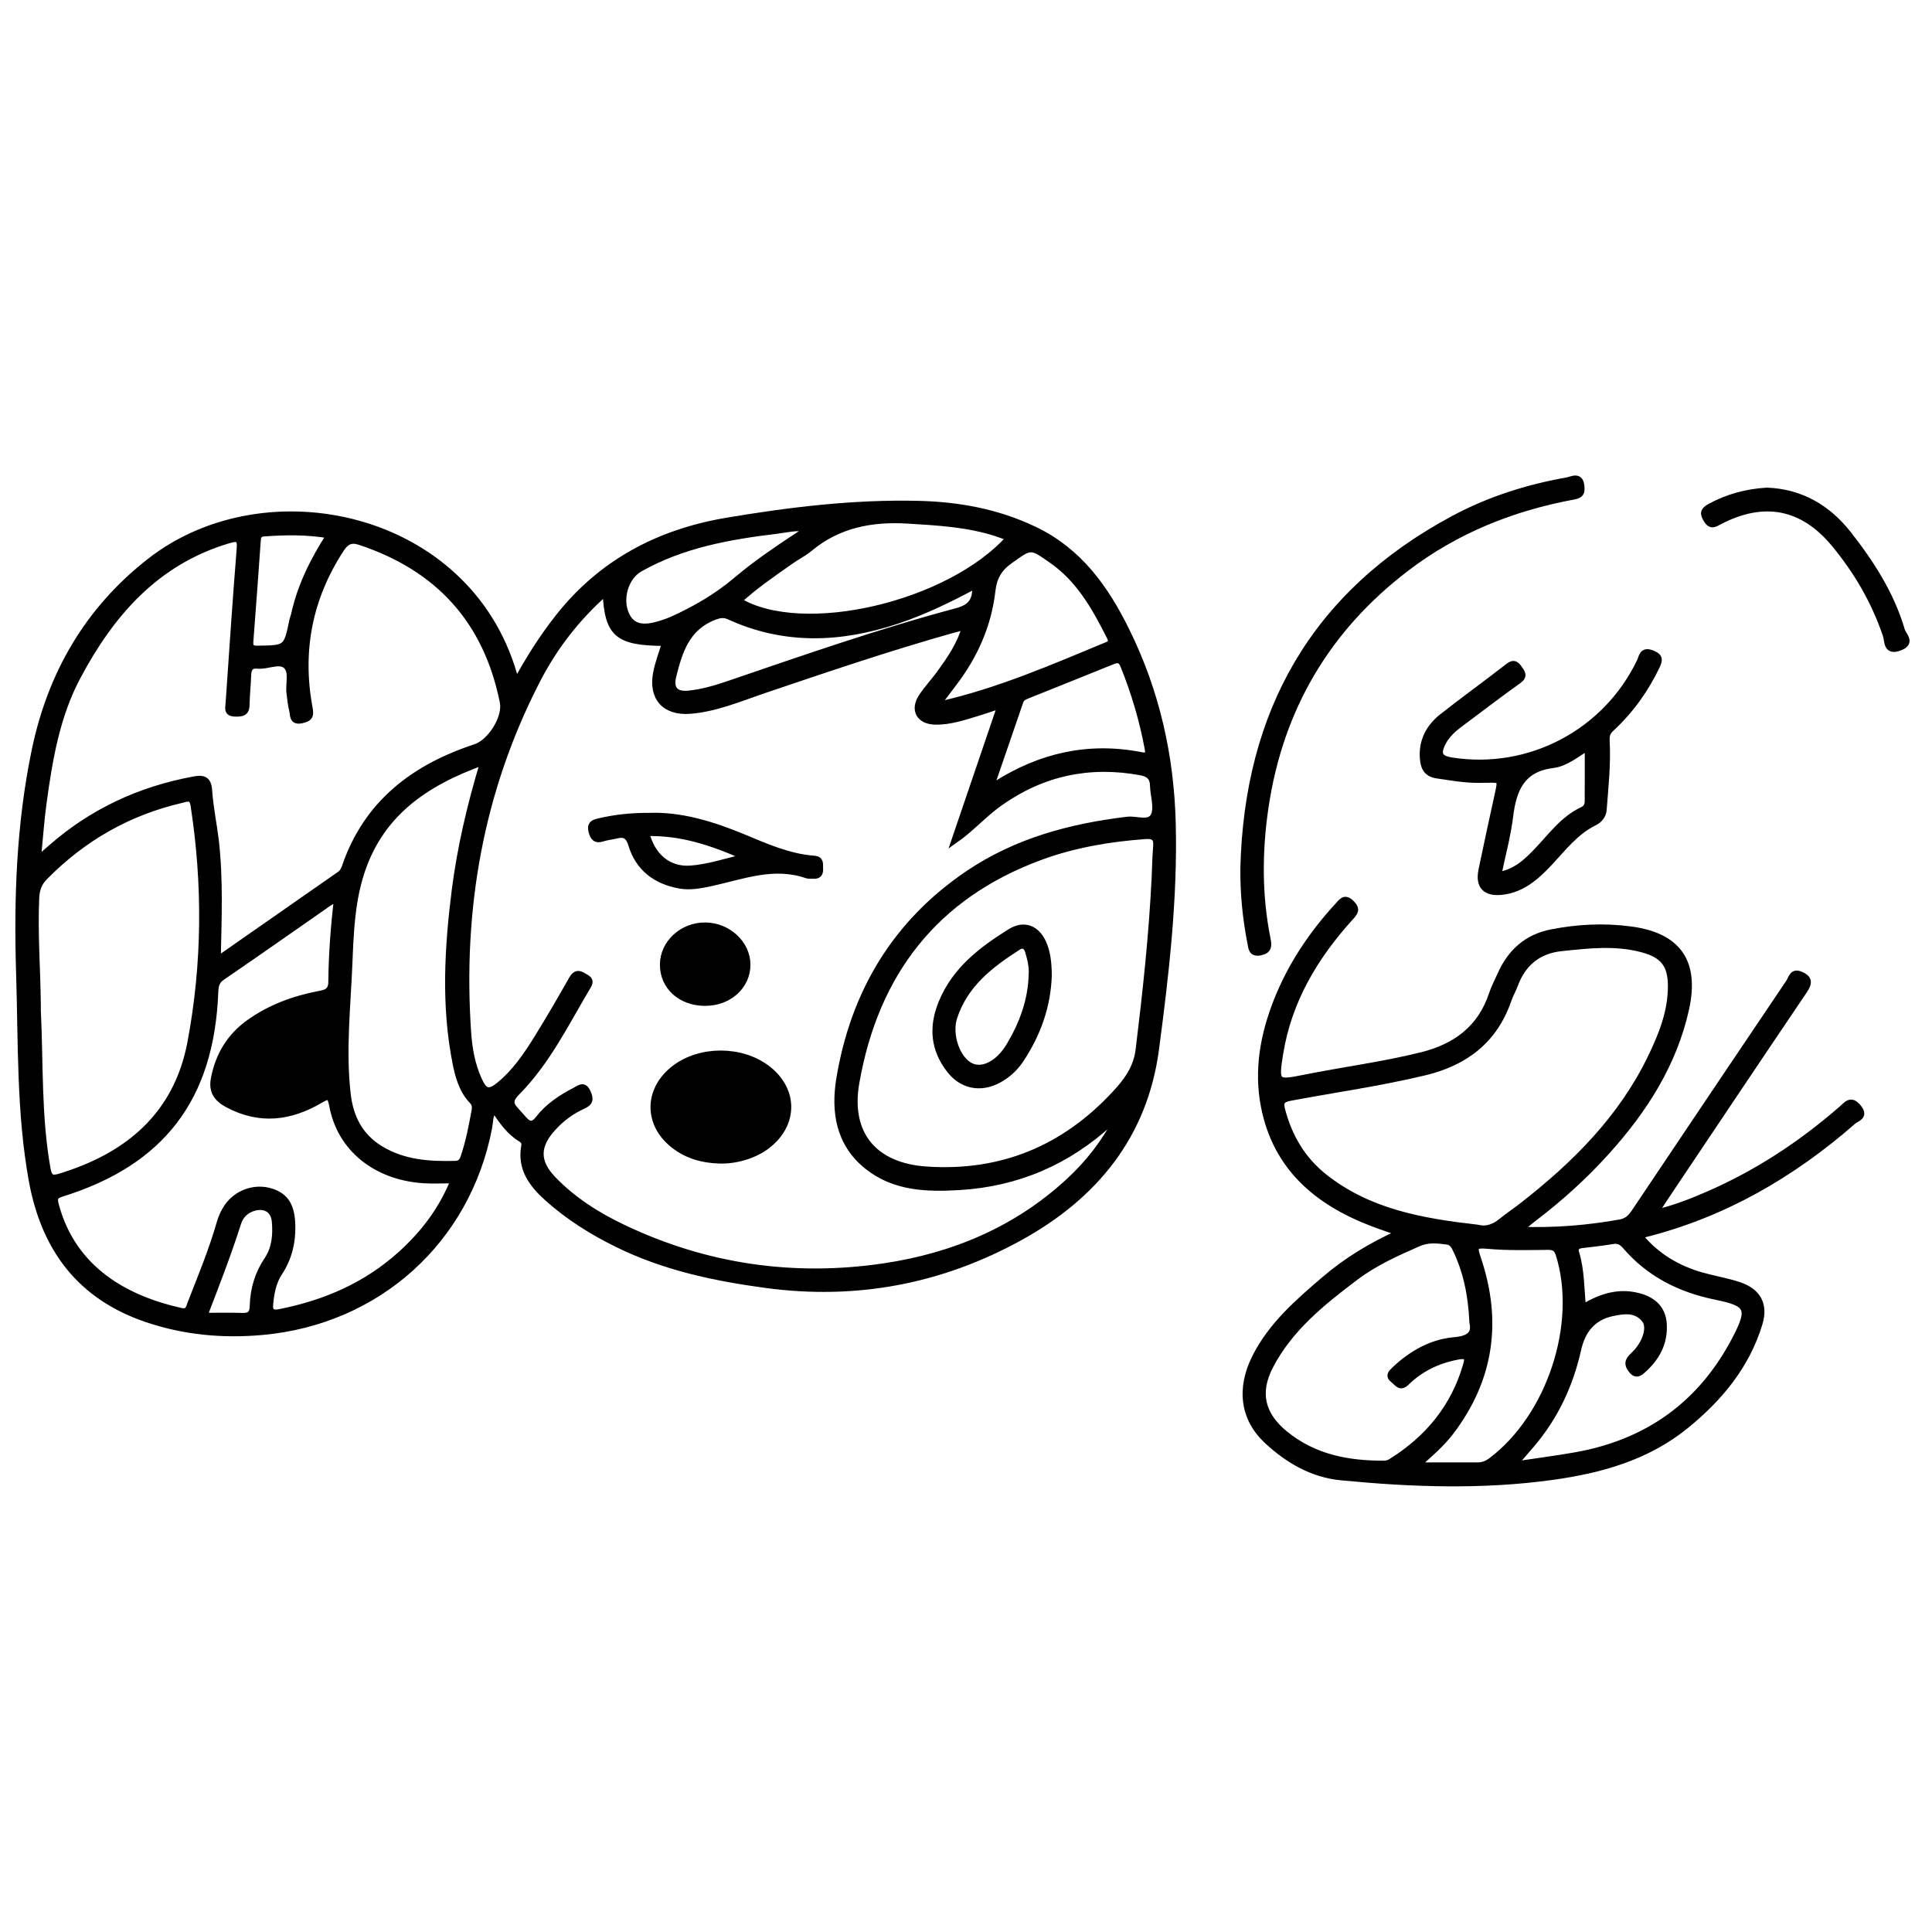 <?xml version="1.0" encoding="utf-8"?>
<!-- Generator: Adobe Illustrator 23.0.0, SVG Export Plug-In . SVG Version: 6.00 Build 0)  -->
<svg version="1.0" xmlns="http://www.w3.org/2000/svg" xmlns:xlink="http://www.w3.org/1999/xlink" x="0px" y="0px"
	 viewBox="0 0 3000 3000" style="enable-background:new 0 0 3000 3000;" xml:space="preserve">
<style type="text/css">
	.st0{opacity:0.82;}
	.st1{stroke:#000000;stroke-width:10;stroke-miterlimit:10;}
</style>
<g id="Layer_1" class="st0">
</g>
<g id="Layer_2">
	<g>
		<path class="st1" d="M802.1,1058.4c19.8-36.3,40.7-69.1,64.9-99.8c67-85.2,156.4-132,261.6-149.7c98.1-16.5,196.9-28.5,296.7-26.2
			c62.9,1.4,123.9,12.5,181.3,40.1c68.8,33,109.7,90.3,142.3,156.4c46.7,94.6,69.2,194.7,71.8,299.6c2.9,117.6-10.6,234.2-26,350.4
			c-17.8,134.5-95.4,228.3-210.8,292c-123,67.8-254.7,92.7-395,73.7c-80.1-10.8-157.8-27.4-230.6-63.3
			c-39-19.2-75.5-42.1-107.9-71.1c-23.7-21.2-42.3-45.5-36.1-80.4c1-5.7-0.9-9.2-5.4-11.9c-18.1-10.9-29.6-28-42.1-46.4
			c-6.5,9.8-5.9,20.3-7.7,29.7c-33.9,175.5-173,300.1-351.2,316.4c-61.8,5.6-121.6,0.1-180.2-19.8
			c-103.2-35-158.6-109.3-177.9-214.5C30.4,1727,33.4,1619,30,1511.5c-3.6-116,0.4-231.8,24.2-346.2
			c24.8-119.4,82.7-218.8,179-293.9c179.8-140.2,492.2-73.4,564.5,175.1C798.7,1049.6,800,1052.6,802.1,1058.4z M940.7,919.4
			c-46.3,40.9-80.9,86.5-107.3,137.9c-88.1,171.5-119.9,354.5-106.8,546c1.7,25.2,6.2,50.5,16.9,73.8c8.8,19.3,16.1,21,32.7,7.3
			c24.1-19.9,41.5-45.6,57.8-71.8c18.8-30.3,36.7-61.1,54.2-92.1c5.1-9,9.9-9.8,17.8-4.8c5.8,3.6,12.7,5.5,7,15.1
			c-34,57-63.1,117.4-110.5,165.3c-9.7,9.7-12,16.9-2.7,27c4.6,5,9.1,10.2,13.6,15.3c8,8.9,14.6,9.7,22.8-1
			c14.9-19.3,35-32.6,56.5-43.7c6.8-3.5,13.7-10.6,19.6,2.5c4.6,10.2,4.2,15.8-6.8,20.7c-17.7,7.9-33.2,19.4-46.3,33.6
			c-26.4,28.5-27,53.4-0.1,81.2c30.8,31.9,68,55.5,107.8,74.5c129.2,61.8,265.8,81.3,406.3,60.4c107.3-16,205.7-57.2,286.9-132.4
			c29.6-27.4,54.6-58.7,76.2-100.1c-7.5,5.5-10.3,7.1-12.6,9.2c-66.2,60.6-143.9,94.2-233.6,99.6c-50.7,3.1-100.9,1.7-143-31.8
			c-44.5-35.4-51.9-85.4-43.4-136.4c22.2-133.3,86.8-241.6,199.9-318c74.4-50.3,158.7-72.9,247-83.5c14.2-1.7,34.6,7.6,41.3-6.9
			c5.8-12.6-0.8-30.8-1.2-46.5c-0.3-13.3-6.9-18.7-19.7-21c-79.6-14.5-152.3,0.9-218.6,47.8c-24.6,17.4-44.3,40.2-69.8,58
			c23.4-68.8,46.8-137.5,71.4-209.7c-13.7,4.6-23.7,8.2-34,11.3c-22.3,6.7-44.5,14.6-68.2,14c-23.9-0.6-33.6-17.7-20.8-37.6
			c8.5-13.2,19.6-24.7,28.8-37.5c15.6-21.8,31.3-43.8,39.1-72.4c-8.4,2.2-14.3,3.7-20.1,5.3c-99.6,28.1-197.4,61.3-295.4,94.5
			c-36.7,12.5-72.8,27.9-112.1,30.9c-38.9,2.9-59.5-20.2-52.1-58.6c3.1-15.9,9.1-31.2,13.7-46.8
			C959.2,997.6,943.8,985.3,940.7,919.4z M337.8,1490.4c65.7-45.8,127.9-89.2,190.1-132.6c4.1-2.9,6.3-7,7.9-11.7
			c33.7-98.8,107.1-154.3,202.6-185.7c23.4-7.7,47.6-45.9,42.7-70.2c-25.3-126.4-100.1-208.5-222.1-248.9
			c-14.7-4.9-22.1-0.1-29.9,11.8c-49.1,75.5-65.1,157.4-48.8,245.6c2.2,11.9,1.4,16.4-11.3,19.3c-15.7,3.6-13.1-7.8-15-15.2
			c-2.2-8.6-3-17.6-4.1-26.4c-2-14.8,4.9-34.3-6-43.2c-10.6-8.7-28.9,1.6-43.9,0.1c-10.9-1.1-14.5,4.4-14.9,14.3
			c-0.6,15.8-2.3,31.5-2.6,47.2c-0.3,13-7.7,13.1-17.8,12.9c-12.9-0.3-9.8-8.8-9.4-15.8c5.5-79.3,10.7-158.7,17.1-238
			c1.3-16.3-0.7-20.2-17.9-15.1c-112.1,33.4-181.9,113.6-234.2,212c-32.3,60.7-43.7,128.1-52.9,195.5c-3.8,27.7-5.7,55.7-8.9,88.4
			c10.2-8.9,15.8-13.8,21.5-18.7c63.5-55.6,137.3-89.7,219.9-105.1c13.4-2.5,23.2-2.8,24.5,16.1c1.7,25.9,7.1,51.5,10.3,77.3
			C341.7,1364.7,339.2,1425.1,337.8,1490.4z M1793.3,1362c0.7-15.8,0.9-31.6,2.3-47.2c1.2-13.5-3.3-17.9-17.2-16.9
			c-55.6,4.1-110.1,13.2-162.6,32.5c-164.5,60.4-256.7,181.1-286.4,350.7c-14.1,80.4,28.2,129.9,109.3,135.3
			c116.3,7.8,213.6-32.5,292.6-117.6c18.2-19.6,33.6-39.9,37.1-68.9C1779.3,1540.9,1789,1451.7,1793.3,1362z M523.6,1394.1
			c-6.6,4.1-10.1,6-13.4,8.2c-55.1,38.4-110,77-165.4,114.9c-9.6,6.5-10.5,14.3-10.9,24.3c-6.6,163.5-82.4,263.1-237.6,311.6
			c-11.2,3.5-12.9,7-9.8,18.4c26.9,100.6,109.7,145.7,194.6,164.5c11.7,2.6,12.5-5.6,15-12.1c16.1-41.3,33.2-82.4,45.4-125.1
			c2.5-8.7,6.1-16.7,11.1-24.2c15.1-22.4,43.5-32.3,68.8-24.1c22.6,7.3,31.7,23.1,32.2,53.4c0.5,26.1-5.5,50-19.9,72
			c-9.7,14.7-12.8,31.4-14.5,48.7c-1.3,13.2,4.1,15.3,15.3,13.1c70.6-13.9,134.6-41.6,188.4-90.4c34.7-31.5,63-67.8,81.9-114.9
			c-17.6,0-32.6,0.9-47.5-0.1c-74.2-5.1-129-49.5-141.1-115.7c-2.8-15.2-6-16.2-18.6-8.8c-46.6,27.5-94.3,33.8-144.3,6.9
			c-17.2-9.3-24.4-21-20.9-39.6c6.8-35.9,24.3-65.3,54.1-86.7c32.3-23.2,68.6-36.7,107.4-44.3c10.8-2.1,20.8-3.4,20.9-19.2
			C515.2,1482.4,518.4,1440.1,523.6,1394.1z M58.4,1560.7c0,2.7-0.1,5.5,0,8.2c4,82.1,0.5,164.6,15.1,246.1
			c2.3,12.7,6.1,16.3,18.5,12.6c106.6-32,182.8-96,204-208.7c23-122,23.9-245.3,4.9-368.4c-2.3-14.8-10.6-10.6-19.3-8.6
			c-82.3,19.1-152.6,59.3-211.9,119.4c-9.4,9.5-13.2,19.6-13.8,32.7C53.4,1449.7,57.9,1505.2,58.4,1560.7z M750.7,1182.9
			c-91.8,32.9-161.6,81.4-190.8,174.9c-13.9,44.5-15.7,90.3-17.6,136.1c-2.7,68.4-10.6,136.8-2.7,205.3
			c4.2,36.1,19.1,65.4,50.8,84.8c36.1,22.1,76.1,24.7,116.9,23.6c7.8-0.2,10.8-4.8,12.9-10.9c7.9-23.4,12.6-47.6,17-71.8
			c1-5.4,0.9-10.6-3.6-15.3c-15.9-16.5-21.7-37.8-26-59.4c-17.6-89.2-12.4-178.7-1.1-268.1C715,1316.3,729.9,1251.8,750.7,1182.9z
			 M1567.4,835.1c-7.5-2.7-14.3-5.4-21.2-7.6c-44.1-14.1-89.9-16.6-135.7-19.4c-56.4-3.5-108.6,6.1-153.4,43.4
			c-9.4,7.8-20.7,13.3-30.7,20.5c-27.1,19.2-54.7,37.8-79.6,60.9C1245.9,992.7,1474,939.7,1567.4,835.1z M1457.6,1091.5
			c2.5,1.5,3.1,2.3,3.6,2.2c89.7-20.4,173.7-56.9,258.2-92c6.8-2.8,7.3-6.5,4.1-12.8c-22.6-44.8-46.6-88.3-89.1-118.3
			c-34.3-24.2-33.1-23.8-66.5,0c-17.1,12.2-24.8,26.1-27.2,46.6c-6.1,53.5-27.4,101.2-60.1,143.9
			C1472.9,1071.2,1465.3,1081.3,1457.6,1091.5z M1539.4,1219.3c4.4-0.7,5.9-0.5,6.9-1.1c69.5-44.2,144.4-61.4,226-45.2
			c10.2,2,11.8-2,10.1-11c-8.2-43.9-20.8-86.5-37.5-128c-4.3-10.8-9.5-10.6-18.5-6.9c-43.7,17.8-87.5,35.2-131.3,52.8
			c-4.5,1.8-9,3.7-10.8,8.8C1569.5,1131.7,1554.7,1174.8,1539.4,1219.3z M1514.5,908.9c-39.8,21.4-79.5,40.7-121.4,54.7
			c-87.5,29.2-174.5,32.9-260.4-6.3c-8.7-4-15-2.9-24.1,0.6c-42.5,16.4-53.9,53.5-63.4,91.7c-5.2,20.9,3.9,30.1,25.1,27.7
			c19.8-2.2,38.9-7.5,57.8-13.9c118.5-40.4,236.7-81.9,357.8-114.2C1508.6,943.1,1515.8,931.8,1514.5,908.9z M1255.8,820.7
			c-19.8-2.9-35,1.4-50.2,3.2c-73.6,8.9-146.2,21.8-212,59c-22.4,12.6-32.7,46.5-21.6,71.2c8.9,19.9,26.2,24.1,56.8,13.7
			c5.2-1.7,10.4-3.5,15.3-5.7c35.6-16.2,69.2-35.6,99.3-61.1C1177.6,872,1215.2,847.4,1255.8,820.7z M511.7,831
			c-36.4-6.1-69.1-5.4-101.9-3c-6.7,0.5-9.3,3.6-9.8,10.4c-3.7,52.6-7.6,105.3-11.6,157.9c-0.7,9.2,2.6,11.5,11.6,11.3
			c45.2-0.6,45.2-0.4,54.4-44.7c0.6-2.7,1.8-5.2,2.4-7.9C466.4,911,485.8,871.2,511.7,831z M316.9,2043.5c21.9,0,40.4-0.4,58.8,0.2
			c11.8,0.4,16.8-3,17.1-16c0.7-25.7,7.7-49.7,22.4-71.5c11.9-17.7,13.7-38.5,11.9-59.4c-1.5-17.6-14.2-26.1-31.5-21.9
			c-13.1,3.2-22.2,11.9-26.1,24.1C354.4,1946.4,336.4,1992.9,316.9,2043.5z"/>
		<path class="st1" d="M2359,1909.9c56.5,2,106.9-2.5,157-11.4c11.7-2.1,17.5-9.3,23.3-18c79.4-118.4,158.9-236.8,238.7-355
			c4-5.9,5.3-17.3,17.5-12.1c13.2,5.5,14.5,12,6.1,24.5c-72.6,107.3-144.6,215-216.7,322.6c-4.4,6.6-8.7,13.3-15.1,23.2
			c31.4-7.4,57.3-17.8,82.9-28.9c76.1-33.1,144.5-78.2,207-132.6c8.1-7.1,14.3-16.6,25.8-2.4c11.5,14.1-2.7,16.5-8.2,21.4
			c-94.7,82.8-200.9,144.3-323.7,175.2c-1.9,0.5-3.4,2-6.6,4c25.7,30.8,58,49.8,95.5,60.4c19.1,5.4,38.9,8.6,57.6,14.8
			c29.2,9.7,40.6,30.1,31.8,59.3c-19.7,65.3-61.4,115.6-113.3,158c-60.5,49.5-132.5,69.6-208,80.1c-109.4,15.2-219,11.2-328.3,0.6
			c-44.4-4.3-82.1-26.3-114.4-56.2c-37.2-34.5-43.2-81.3-18.6-130c25.1-49.6,66.1-85.2,107.4-120.5c34-29.1,71.7-52.3,116.8-72.6
			c-17.2-6.1-30.3-10.4-43.1-15.3c-85.6-32.9-149.1-86.8-167.5-181.2c-10.9-56.1-1-110.6,19.7-163.2
			c21.9-55.5,54.6-104.3,94.9-148.1c6-6.5,10.4-14.3,20.9-3.8c9.4,9.3,5.3,14.1-1.4,21.5c-55.4,61.1-96.4,129.6-109.6,212.5
			c-7.1,44.5-5.9,46,36.6,37.4c61-12.3,122.9-20.2,183.4-35.2c52.7-13.1,91.8-41.5,109.5-95c3.4-10.4,8.7-20.1,13.1-30.1
			c15.3-35,40.9-58.1,78.7-65.6c40.6-8.1,81.9-10.1,122.9-4.7c74.3,9.7,102.4,50.4,86.1,123.7c-18.9,84.7-64.1,155.2-121.1,218.9
			c-35.3,39.5-74.5,74.9-116.7,106.9C2374.2,1897.5,2368.6,1902.2,2359,1909.9z M2294.4,1906.7c15,3.7,26.9-1.7,38.1-10.9
			c10.6-8.6,22.1-16.2,32.9-24.7c80.7-63.1,152.2-134.4,197.7-228c17.1-35.2,31.8-71.4,31.8-111.7c0-33.2-11.8-48.6-44.2-57.4
			c-42-11.5-84.5-6.4-126.6-2c-35.1,3.7-59.2,23.1-71.7,56.5c-3.1,8.3-7.6,16.1-10.5,24.5c-21.5,62.2-66.7,96.6-129.1,111.7
			c-69.3,16.7-139.9,26.6-209.8,39.7c-13.7,2.6-15.4,7.9-12.4,19.2c11,41.7,31.6,77,65.8,104.1
			C2126.2,1883,2209.6,1897,2294.4,1906.7z M2286.7,2053.6c-2-43.5-9.7-79.3-25.8-113.2c-3-6.3-6-11.9-14.3-12.9
			c-15-2-29.1-3.6-44.1,3c-34,14.9-67.7,30-97.4,52.4c-51.6,38.9-102.1,79.2-132.8,138c-21.7,41.5-13.3,76.1,22.9,105.7
			c45,36.8,97.9,46.8,154,46.5c4.2,0,7.7-1.2,11.4-3.5c57.4-35.9,97.7-85,116.5-150.8c3-10.6,0.9-15.1-11.7-12.9
			c-31.3,5.5-58.9,18.4-81.5,40.5c-9.9,9.7-13.6,1-19.7-3.5c-8.6-6.4-3.9-10.9,1.5-16c26.2-24.7,56.9-42.4,92.4-45.5
			C2283.1,2079.3,2290.5,2070.2,2286.7,2053.6z M2457.7,2030.6c29.8-18.3,58.9-26.4,90.5-16.6c20,6.2,33.3,19.2,34.9,41
			c2.2,30.5-11.2,54.2-33.7,73.7c-6.7,5.8-11.1,5.2-16.6-2.3c-8.1-10.9-2.1-16.2,5.4-23.5c17.3-16.9,25-41.8,16.2-53.4
			c-13.5-17.7-33.1-14.5-51.1-10.7c-30.1,6.4-46.5,27.1-53,56.3c-12.3,55.2-35.6,105-72.4,148.1c-7.8,9.2-15.8,18.2-27.2,31.4
			c34.7-5.2,64.4-9.1,93.9-14.2c113.4-19.6,197.7-79.8,250.7-182.4c23.8-46,19.9-54.4-30.3-64.6c-55.6-11.2-103.6-35.1-140.9-78.5
			c-5.4-6.2-10.8-9.6-19.5-8.2c-15.5,2.6-31.2,4.4-46.9,6.2c-8,0.9-13.4,3.4-10.5,12.7C2455.3,1972.3,2454.9,1999.9,2457.7,2030.6z
			 M2206.3,2270.1c0.7,1.9,1.4,3.8,2.1,5.7c28.8,0,57.5,0,86.3,0c7.9,0,14.5-2.7,20.8-7.4c91.3-68.5,138.7-212.7,105.4-320
			c-2.9-9.4-7.1-12.7-17.1-12.6c-31.5,0.3-63.3,1.2-94.6-1.7c-20.6-2-20.4,2.9-14.7,19.7c33,97.2,20.6,187.7-42.3,270.1
			C2239,2241.1,2222.6,2255.5,2206.3,2270.1z"/>
		<path class="st1" d="M2297,1210.6c-22,0.4-43.5-3.7-65.3-6.8c-17.2-2.5-21.1-13.2-22-27c-1.8-26.6,9.7-47.9,29.9-63.8
			c33.9-26.7,68.9-51.9,103-78.4c8.2-6.4,11.8-2.6,16.1,3.4c4.6,6.3,8.8,11.8-0.6,18.5c-26.7,19.1-53,38.9-79.2,58.7
			c-14.1,10.7-29.4,20.4-38.1,36.8c-9.9,18.7-6.3,26.2,13.9,29.3c120.7,18.6,238.8-43.8,291.8-153.9c3.4-7.2,3.7-18.3,17.9-13
			c10.9,4.1,13.6,8.1,8.5,19c-17.6,37-40.9,69.6-70.9,97.5c-5.8,5.4-8.1,9.5-7.5,20.3c1.9,35.3-2,71-4.7,106.5
			c-0.6,8.2-6.3,15.5-14.1,19.3c-29.3,14.3-48.3,39.7-69.9,62.7c-20.3,21.6-42.3,41.4-73.9,44.8c-25.3,2.7-36.2-8.8-31.1-33.7
			c8.2-39.5,16.8-78.9,25.4-118.3c4.9-22.6,5.1-22.5-19-22C2303.8,1210.6,2300.4,1210.6,2297,1210.6z M2465.8,1160.1
			c-18.4,11.1-34.9,25.1-54,27.4c-49.1,6.1-62,38-67.2,80.3c-3.7,30.1-11.9,59.7-18.4,91.4c27.5-4.6,44.1-20.6,60.2-37.4
			c22.2-23.1,40.9-50,71.3-64.1c5.6-2.6,8-7.6,8-13.3C2465.9,1217.1,2465.8,1189.9,2465.8,1160.1z"/>
		<path class="st1" d="M1931,1348.5c6-242.5,109.6-426.8,326.2-542.9c55.2-29.6,114.5-48.4,176.2-59.3c7.2-1.3,20.1-9.2,21.8,8.3
			c0.9,9.3,0.3,13.9-11.6,16.1c-94.9,17.5-182.6,52.5-259.7,111.3c-123.6,94.2-196.7,218.5-219.3,372.5
			c-10,68.4-10.2,136.6,3.5,204.5c2,9.9,1.7,16.9-10.8,19.5c-14.2,2.9-13.8-6.9-15.5-15.2C1934.4,1425.6,1930.7,1387.4,1931,1348.5z
			"/>
		<path class="st1" d="M2743.5,762.2c52.9,1.9,94.5,26.6,126.4,67.1c35.6,45.3,66.7,93.7,83.1,149.7c2.3,7.8,16.5,18.7-2.9,26.2
			c-21.4,8.3-18.3-9.8-21.5-19.1c-17.8-52.5-45.3-99.7-80.5-142c-49.3-59.2-109.5-70.2-177.9-34.7c-7.4,3.8-13.2,8.7-20-2.3
			c-6.3-10.1-5-14.6,5.2-20.2C2682.9,771.9,2712.3,764.1,2743.5,762.2z"/>
		<path class="st1" d="M1116.4,1801.7c-26-0.8-50.1-7.7-70.7-24.1c-41.7-33-40.6-86.5,2.3-118.9c39.6-29.9,102.5-29.9,142.5,0
			c43.8,32.8,44.2,86.4,1.1,119.9C1172,1793.8,1143.2,1802.7,1116.4,1801.7z"/>
		<path class="st1" d="M1009.7,1267.2c47.2-1.6,95.4,12.8,142.7,32.3c36,14.9,71.8,31.2,111.4,34.2c11,0.8,8.9,7.7,9.3,14.3
			c0.5,7.3-1.4,12.2-10,11.5c-3.4-0.3-7.1,0.5-10.2-0.6c-50.7-17.7-98.5,0.9-146.9,11.7c-16.8,3.7-33.8,7.2-50.9,4.1
			c-36.6-6.7-63.4-26.7-74.4-62.8c-4.6-15-11.3-18.1-24.7-14.6c-6.6,1.7-13.6,2.1-20.1,4.3c-10.8,3.7-14.7-1.2-17.1-10.8
			c-2.5-10,1.6-12.9,10.7-15C954.5,1269.9,979.6,1267,1009.7,1267.2z M1003.2,1293.3c9.3,36.9,35,58,68.4,55.8
			c27.5-1.8,53.6-10.8,85.7-18.3C1105,1307.4,1057.1,1291.8,1003.2,1293.3z"/>
		<path class="st1" d="M1094.6,1556.9c-37.8-0.2-65-25-64.9-59.2c0.1-33.1,29.9-60.6,65.3-60.3c35.5,0.2,65.3,28,65.3,60.7
			C1160.2,1531.4,1131.5,1557.1,1094.6,1556.9z"/>
		<path class="st1" d="M1628.2,1515.1c-1.6,47.8-17.3,90.9-43.5,130.4c-8.8,13.2-20.5,23.9-34.6,31.4c-27.2,14.6-56,9.2-75.1-15.3
			c-24.9-31.8-28.2-66.3-12.9-104c20.8-51.3,61.9-82.4,106.3-110.2c21.6-13.6,41.1-6.1,51.6,17.4
			C1625.6,1477.6,1628.2,1493.3,1628.2,1515.1z M1602.3,1513.6c0.9-12.6-2.1-24.6-5.6-36.4c-2.2-7.4-7.5-12.1-15.6-7
			c-43.2,27.6-83.2,58.2-99.8,109.9c-8.7,27.2,4.9,65.8,26.7,75.7c18.4,8.4,43-4.2,59.6-32.1
			C1587.8,1589.9,1601.2,1553.6,1602.3,1513.6z"/>
	</g>
</g>
</svg>
